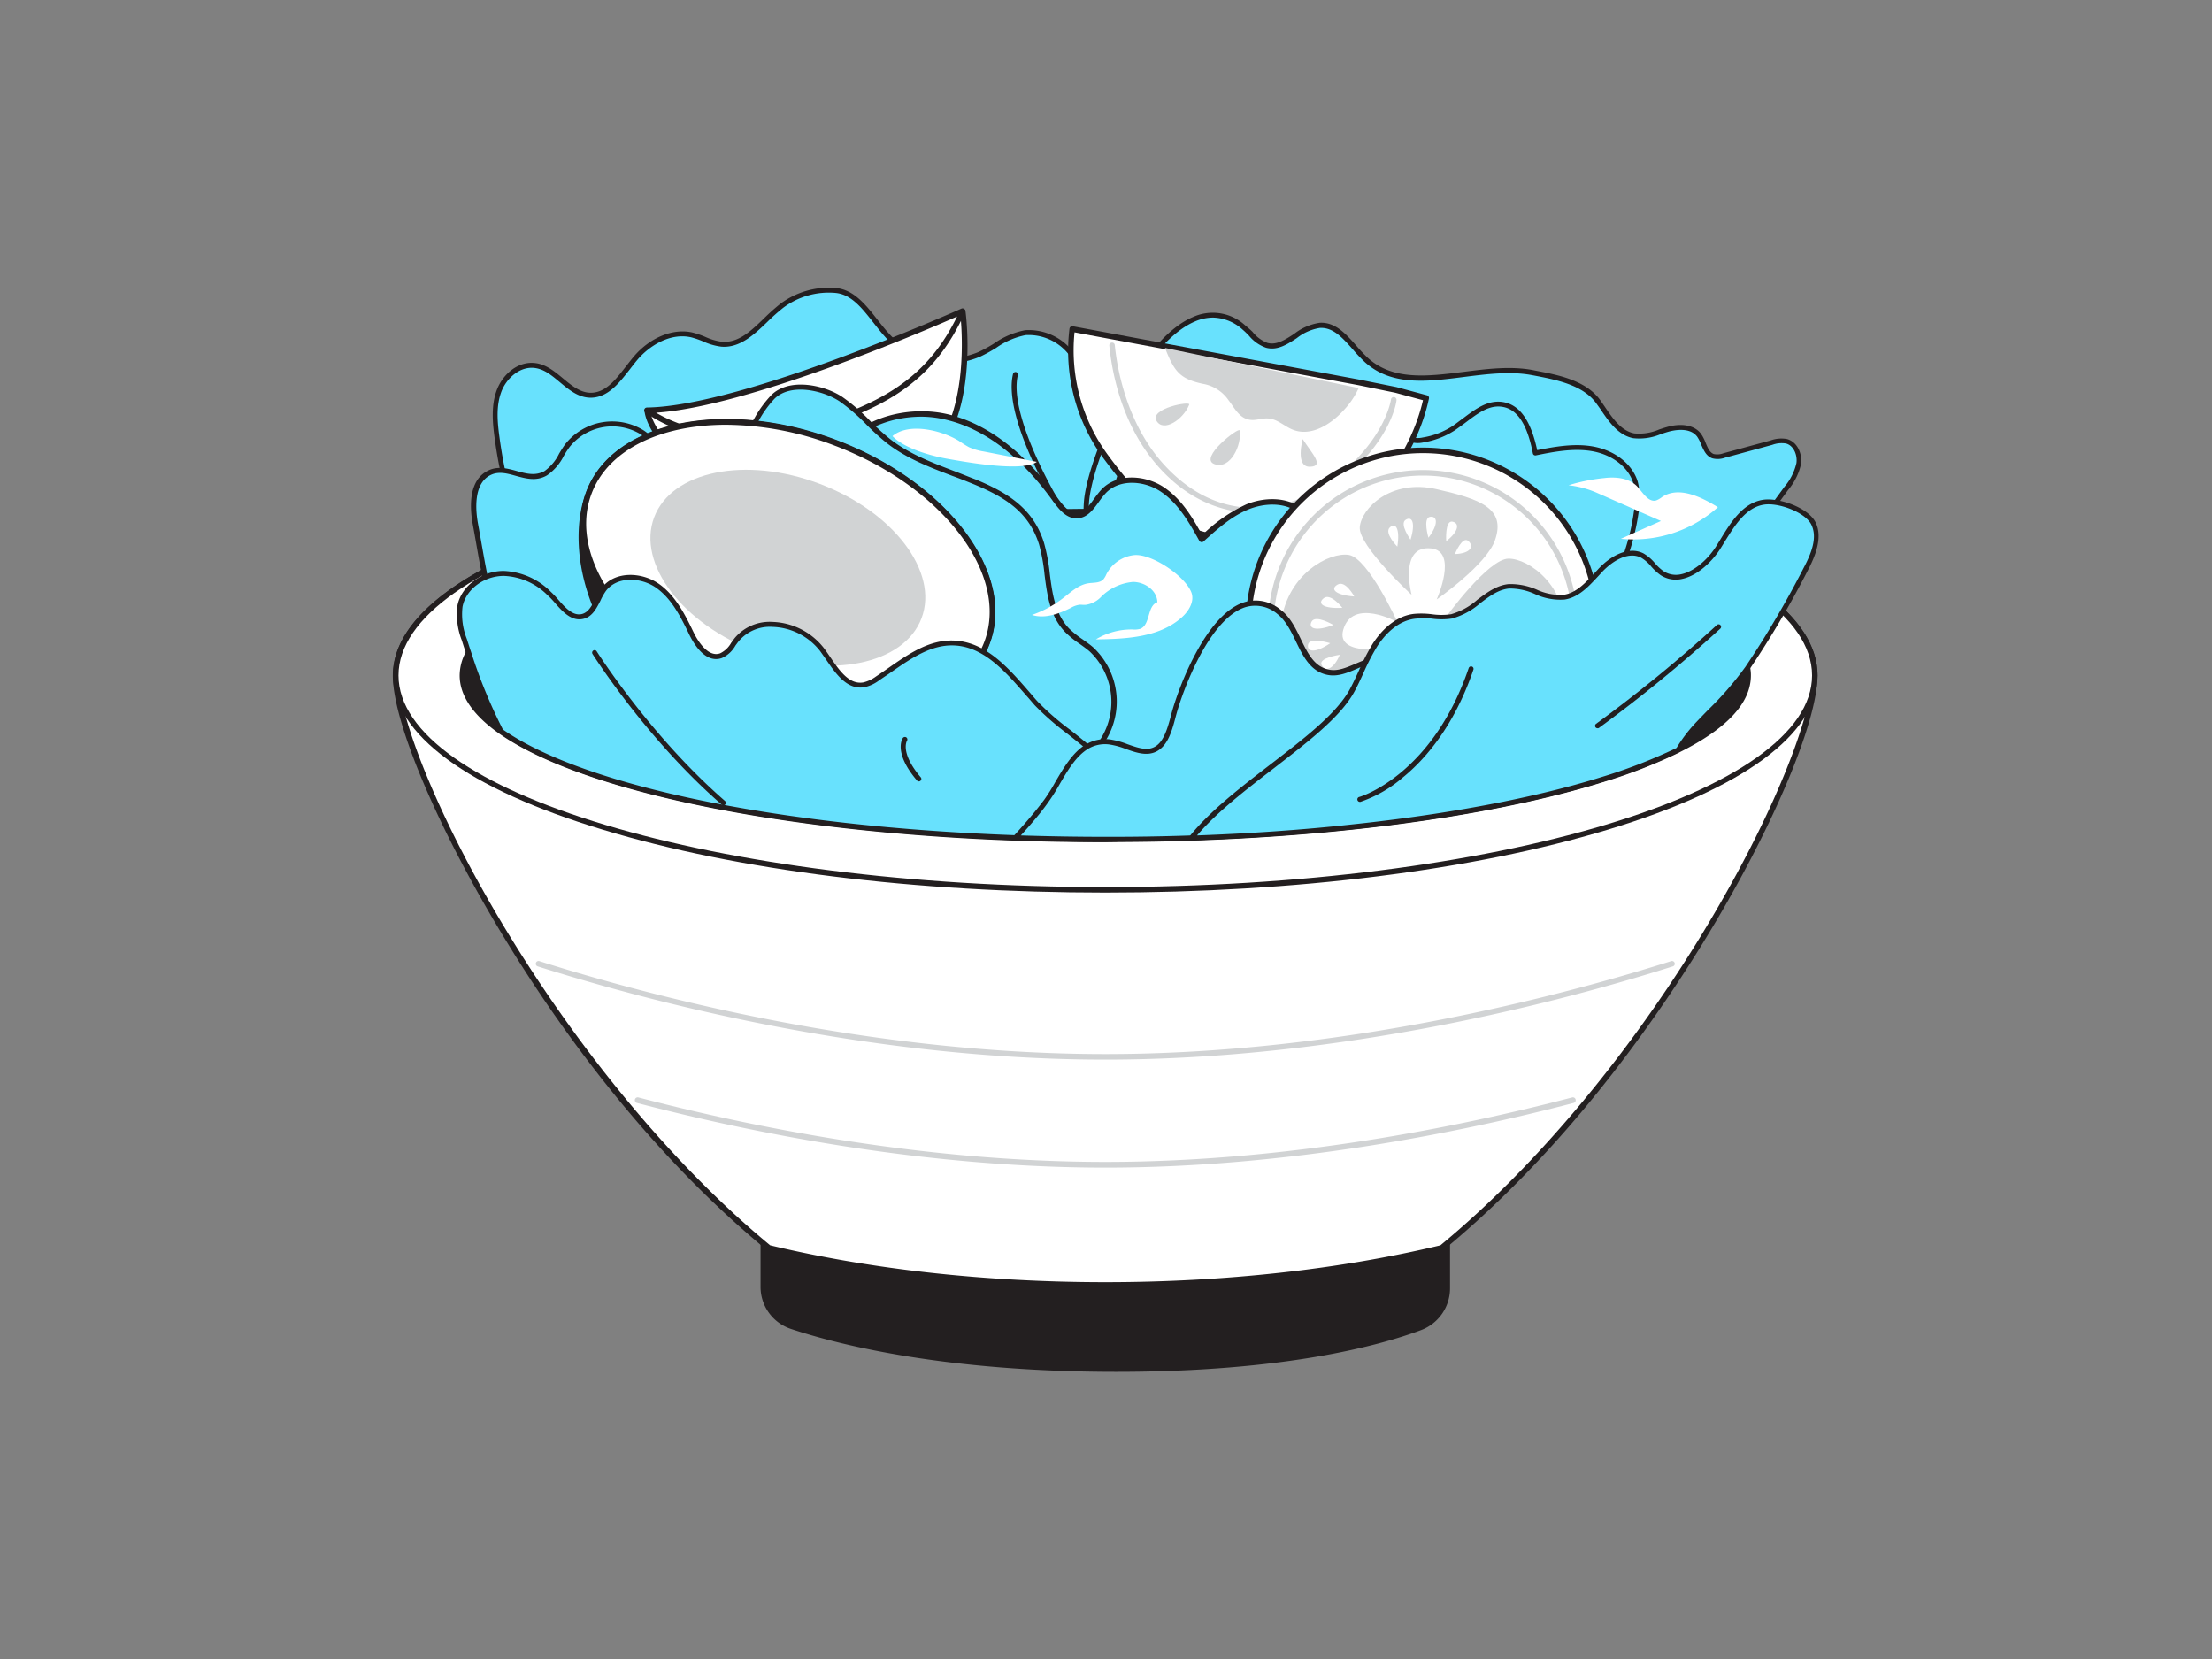 <svg xmlns="http://www.w3.org/2000/svg" viewBox="0 0 400 300"><rect x="0" y="0" width="400" height="300" fill="#808080" stroke="none"/><g id="_422_salad_flatline" data-name="#422_salad_flatline"><path d="M261.67,163.8V233a7.5,7.5,0,0,1-4.88,7c-7.63,2.85-24.74,7.52-54.93,7.52-31,0-50.2-4.91-58.69-7.74a7.47,7.47,0,0,1-5.11-7.1V163.8a308.31,308.31,0,0,1,61.81-5.94A308.06,308.06,0,0,1,261.67,163.8Z" fill="#231f20"/><path d="M201.85,248.07c-30.9,0-50.13-4.87-58.85-7.77a8,8,0,0,1-5.47-7.61V163.8a.53.53,0,0,1,.42-.53,310.89,310.89,0,0,1,61.92-6,310.71,310.71,0,0,1,61.91,6,.54.54,0,0,1,.43.53V233a8.07,8.07,0,0,1-5.23,7.52C249.43,243.34,232.23,248.07,201.85,248.07ZM138.6,164.24v68.45a6.93,6.93,0,0,0,4.74,6.59C152,242.16,171.1,247,201.85,247c30.21,0,47.27-4.7,54.75-7.49a7,7,0,0,0,4.54-6.52V164.24a310.12,310.12,0,0,0-61.27-5.84A310.12,310.12,0,0,0,138.6,164.24Z" fill="#231f20"/><path d="M328.18,122.14c0,7.75-7.54,26.82-20.56,48C295.9,189.19,279.75,210,260.7,225.65c-17.69,4.26-38.52,6.71-60.83,6.71s-43.14-2.45-60.83-6.71C120,210,103.83,189.19,92.11,170.11c-13-21.15-20.56-40.22-20.56-48,0-21.42,57.45-38.78,128.32-38.78S328.18,100.72,328.18,122.14Z" fill="#fff"/><path d="M199.87,232.86c-21.6,0-42.68-2.33-61-6.72a.54.54,0,0,1-.2-.1c-21.47-17.69-37.43-40-47-55.67-12.15-19.75-20.64-39.59-20.64-48.23,0-10.6,13.48-20.51,37.94-27.9,24.28-7.34,56.56-11.38,90.88-11.38s66.6,4,90.88,11.38c24.46,7.39,37.93,17.3,37.93,27.9,0,8.66-8.48,28.5-20.63,48.23-9.6,15.63-25.56,38-47,55.67a.54.54,0,0,1-.2.1C242.54,230.53,221.47,232.86,199.87,232.86Zm-60.6-7.67c18.17,4.36,39.12,6.67,60.6,6.67s42.43-2.31,60.6-6.67c16.64-13.73,33.23-33.38,46.73-55.34s20.48-40.54,20.48-47.71c0-21.11-57.33-38.28-127.81-38.28S72.05,101,72.05,122.14c0,7.15,7,25.84,20.49,47.71S122.62,211.46,139.27,225.19Zm121.43.46h0Z" fill="#231f20"/><ellipse cx="199.87" cy="122.14" rx="128.31" ry="38.77" fill="#fff"/><path d="M199.87,161.41c-34.32,0-66.59-4-90.87-11.38-24.47-7.39-37.94-17.3-37.94-27.89s13.47-20.5,37.94-27.9c24.28-7.33,56.55-11.37,90.87-11.37s66.59,4,90.87,11.37c24.47,7.4,37.94,17.3,37.94,27.9s-13.47,20.5-37.94,27.89C266.46,157.37,234.19,161.41,199.87,161.41Zm0-77.54c-70.48,0-127.81,17.16-127.81,38.27s57.33,38.27,127.81,38.27,127.81-17.17,127.81-38.27S270.34,83.87,199.87,83.87Z" fill="#231f20"/><path d="M108.39,71.21c2.68-.91,4.54-4.07,6.52-6.41,2.5-3,6.42-5.1,10.2-4.23,1.84.42,3.52,1.52,5.41,1.67,4.4.36,7.32-4.23,10.83-6.91a14.14,14.14,0,0,1,9.81-2.8c5.34.5,7.64,8.22,12.55,10.82a15.49,15.49,0,0,0,13.39.73c2.82-1.27,5.27-3.54,8.33-3.92s5.88,1.16,7.93,3.32A28.93,28.93,0,0,1,198,71c5.48,11.41,16.76,33.1,4.41,44.47-2.18,2-5.12,2.9-8,3.61a99.49,99.49,0,0,1-34.77,2.28c-5.16-.57-11.52-3.42-16.56-3.12-1.95.11-3.83,1.67-5.93,1.89a20.88,20.88,0,0,1-8-1.24,145.48,145.48,0,0,1-17.11-6.52,42.8,42.8,0,0,1-9.6-5.59c-8-6.57-11.16-17.35-12.56-27.61-.38-2.86-.65-5.85.37-8.55s3.74-5,6.59-4.54c3.73.55,6,5.18,9.76,5.35A4.77,4.77,0,0,0,108.39,71.21Z" fill="#68e1fd"/><path d="M170.71,122.45a103.5,103.5,0,0,1-11.1-.61,49,49,0,0,1-6.88-1.5c-3.3-.89-6.71-1.8-9.61-1.63a8.62,8.62,0,0,0-2.78.89,10.55,10.55,0,0,1-3.12,1,21.15,21.15,0,0,1-8.19-1.25,145.66,145.66,0,0,1-17.16-6.54,43.65,43.65,0,0,1-9.7-5.65c-6.76-5.56-10.93-14.68-12.72-27.9-.37-2.76-.68-5.94.4-8.77s3.86-5.29,7.07-4.82c1.92.28,3.44,1.55,4.92,2.78s3,2.48,4.79,2.57a4.4,4.4,0,0,0,1.61-.23h0c2-.67,3.5-2.67,5-4.6.45-.57.89-1.15,1.34-1.68,2.93-3.47,7.11-5.19,10.64-4.38a15.83,15.83,0,0,1,2.32.79,10.46,10.46,0,0,0,3,.88c3,.24,5.24-1.94,7.63-4.24a36.83,36.83,0,0,1,2.9-2.59,14.64,14.64,0,0,1,10.12-2.89c3.23.31,5.4,3.07,7.5,5.75,1.57,2,3.18,4,5.22,5.12a15.08,15.08,0,0,0,13,.72,25.91,25.91,0,0,0,2.83-1.55,14.59,14.59,0,0,1,5.64-2.41,10.13,10.13,0,0,1,8.3,3.46,28.48,28.48,0,0,1,4.73,7.67l.73,1.5c5.85,12.11,15.66,32.37,3.58,43.49-2.32,2.13-5.44,3-8.18,3.71A98.64,98.64,0,0,1,170.71,122.45Zm-26.86-4.65a37.48,37.48,0,0,1,9.11,1.67,47.32,47.32,0,0,0,6.75,1.48,98.37,98.37,0,0,0,34.61-2.28c2.64-.65,5.63-1.51,7.79-3.5,11.59-10.66,2-30.56-3.78-42.44l-.72-1.5A28.37,28.37,0,0,0,193,63.78a9.22,9.22,0,0,0-7.54-3.18,13.91,13.91,0,0,0-5.29,2.28,27.49,27.49,0,0,1-2.92,1.61,15.79,15.79,0,0,1-13.78-.75c-2.21-1.16-3.88-3.3-5.5-5.36-2.08-2.64-4-5.14-6.88-5.41a13.72,13.72,0,0,0-9.49,2.71,36.74,36.74,0,0,0-2.83,2.52c-2.43,2.34-5,4.75-8.32,4.49a11.14,11.14,0,0,1-3.28-.94A15.72,15.72,0,0,0,125,61c-3.9-.89-7.7,1.64-9.76,4.09-.44.52-.87,1.08-1.31,1.65-1.57,2-3.2,4.14-5.41,4.89h0a5.13,5.13,0,0,1-1.94.28c-2.1-.1-3.74-1.46-5.32-2.78s-2.81-2.33-4.48-2.58c-2.76-.4-5.21,1.89-6.11,4.26-1,2.63-.72,5.56-.34,8.33,1.76,13,5.82,21.92,12.4,27.33a42.29,42.29,0,0,0,9.5,5.52,144.53,144.53,0,0,0,17,6.51,20.54,20.54,0,0,0,7.84,1.21,9.91,9.91,0,0,0,2.85-.93,9.47,9.47,0,0,1,3.09-1ZM108.39,71.21h0Z" fill="#231f20"/><path d="M117,74.19s.57,8,15.7,13.62,28.17,3,36.08-5.77c7.64-8.43,5.29-25.77,5.29-25.77S167,69,148.74,72.64C129.81,76.38,117,74.19,117,74.19Z" fill="#fff"/><path d="M148.06,91.31a44.47,44.47,0,0,1-15.51-3c-15.26-5.7-16-13.72-16-14a.51.51,0,0,1,.16-.41.5.5,0,0,1,.42-.12c.13,0,12.93,2.12,31.53-1.55,17.79-3.52,25-16,25-16.13a.48.48,0,0,1,.53-.24.5.5,0,0,1,.4.42c.1.72,2.3,17.67-5.41,26.18C163.84,88.29,156.51,91.31,148.06,91.31Zm-30.4-16.53c.52,2,3.1,8,15.24,12.57,14.46,5.4,27.41,3.34,35.54-5.64,6.15-6.8,5.66-19.74,5.3-24-2.33,3.31-10,12.45-24.9,15.41C132.53,76.35,120.61,75.17,117.66,74.78Z" fill="#231f20"/><path d="M117,74.19s10.7,8.42,29.1,3.26c15.19-4.26,22.84-9.91,28-21.18C174.1,56.27,134.67,74,117,74.19Z" fill="#fff"/><path d="M134.5,79.61a35.19,35.19,0,0,1-10-1.38,24.67,24.67,0,0,1-7.82-3.65.5.5,0,0,1,.3-.89c17.34-.23,56.48-17.7,56.87-17.88a.51.51,0,0,1,.56.1.49.49,0,0,1,.1.56c-5.14,11.31-12.81,17.12-28.28,21.46A43.48,43.48,0,0,1,134.5,79.61Zm-15.89-5c3.33,2,13,6.36,27.39,2.34,14.58-4.09,22.07-9.5,27.07-19.71C166.47,60.15,135,73.57,118.61,74.63Z" fill="#231f20"/><path d="M316.08,122.14c0,4.84-4.56,9.4-12.62,13.43l-.91.45a94.59,94.59,0,0,1-12.84,4.9c-12,3.72-27.44,6.69-45.12,8.58-9.18,1-19,1.66-29.16,2-4.38.16-8.83.23-13.34.26h-2.22c-5.51,0-10.94-.1-16.25-.29-43.09-1.54-78.6-9.11-93-19.25-4.49-3.15-6.94-6.55-6.94-10.09a8.4,8.4,0,0,1,1.08-4c2.07-3.9,7.12-7.55,14.54-10.82C119.39,98.45,156.9,92.5,199.87,92.5a403.17,403.17,0,0,1,57.88,3.94c3.42.49,6.72,1,9.88,1.62q6.3,1.16,11.92,2.52c3.46.83,6.71,1.7,9.74,2.65C305,108,314.84,114.15,316,120.84A6.3,6.3,0,0,1,316.08,122.14Z" fill="#231f20"/><path d="M199.87,152.3c-5.4,0-10.87-.09-16.27-.28-42.76-1.53-78.52-9-93.31-19.35-4.76-3.34-7.17-6.88-7.17-10.53a9,9,0,0,1,1.14-4.28c2.09-3.93,7.07-7.66,14.8-11.06C119.87,97.65,158.5,92,199.87,92a408,408,0,0,1,58,3.93c3.44.51,6.77,1,9.9,1.64,4.15.75,8.17,1.6,11.95,2.52,3.61.86,6.8,1.73,9.77,2.65,16.56,5.07,25.91,11.3,27,18a6.64,6.64,0,0,1,.13,1.39c0,5-4.34,9.63-12.91,13.91l-.36.18-.56.27a94.82,94.82,0,0,1-12.91,4.94c-12.1,3.76-27.73,6.73-45.22,8.59-9.38,1-19.21,1.67-29.21,2-4.17.15-8.54.23-13.35.25Zm0-59.26c-41.23,0-79.69,5.65-100.37,14.74-7.51,3.31-12.31,6.87-14.29,10.59a7.84,7.84,0,0,0-1,3.77c0,3.28,2.25,6.53,6.7,9.65,14.64,10.29,50.17,17.63,92.74,19.15,5.38.19,10.84.29,16.23.29h2.21c4.8,0,9.16-.11,13.33-.26,10-.33,19.77-1,29.13-2,17.41-1.85,33-4.81,45-8.55a93.31,93.31,0,0,0,12.77-4.88l.54-.26.37-.18c8-4,12.31-8.51,12.31-13a6.18,6.18,0,0,0-.11-1.19c-1.05-6.24-10.38-12.34-26.3-17.21-2.94-.91-6.12-1.78-9.7-2.64-3.77-.91-7.77-1.76-11.89-2.51-3.13-.58-6.44-1.12-9.86-1.62A406,406,0,0,0,199.87,93Z" fill="#231f20"/><path d="M225,59.23c1.33,1.12,2.37,2.73,4.05,3.18,3.38.93,6.1-3.42,9.61-3.6s5.76,3.89,8.48,6.32c7.66,6.86,19.84.31,30,2.22,4.19.8,9.4,1.68,12,5.36,1.74,2.47,3.39,5.53,6.36,6.09,2,.39,4.05-.57,6-1.14s4.48-.63,5.73,1c.94,1.24,1,3.26,2.51,3.78a3.52,3.52,0,0,0,2-.13L320.31,80a5.29,5.29,0,0,1,2.72-.25c1.62.44,2.44,2.39,2.21,4.06A10.49,10.49,0,0,1,323,88.28q-5,6.84-10,13.67c-7.62,10.37-17.73,19.6-30.19,23.66-15.87,5.16-33.75,3.59-49.7-.24s-38-14.57-36.65-34.57C197.15,81.27,211.76,48.1,225,59.23Z" fill="#68e1fd"/><path d="M260.5,129.35A117.69,117.69,0,0,1,233,125.8c-18.76-4.51-38.32-16.08-37-35,.52-7.51,9.55-29.16,19.7-33.46a8.67,8.67,0,0,1,9.56,1.58h0A16,16,0,0,1,226.49,60,6.37,6.37,0,0,0,229.17,62c1.67.46,3.22-.56,4.86-1.63a9.77,9.77,0,0,1,4.62-2c2.84-.16,4.77,2.06,6.65,4.18a25.79,25.79,0,0,0,2.15,2.26c4.52,4,10.69,3.26,17.21,2.43,4.19-.53,8.51-1.08,12.52-.32l.38.08c4.14.78,9.28,1.75,11.89,5.46l.73,1.06c1.46,2.16,3,4.41,5.36,4.85a9.13,9.13,0,0,0,4.52-.72c.43-.14.87-.29,1.3-.41,2.73-.8,5.06-.35,6.22,1.18a7.21,7.21,0,0,1,.86,1.68c.38.9.7,1.69,1.44,2a3.12,3.12,0,0,0,1.78-.14l8.53-2.32a5.68,5.68,0,0,1,2.95-.25c1.92.52,2.8,2.72,2.54,4.55a11,11,0,0,1-2.33,4.66q-5,6.85-10,13.67c-8.8,12-19.32,20.21-30.42,23.83A72.57,72.57,0,0,1,260.5,129.35ZM219.36,57.43a8.34,8.34,0,0,0-3.27.7c-9.86,4.18-18.65,25.36-19.16,32.7-1.29,18.39,17.91,29.68,36.3,34.1,19.17,4.61,35.81,4.7,49.46.26,10.92-3.56,21.28-11.69,30-23.51q5-6.81,10-13.66a10.12,10.12,0,0,0,2.16-4.27c.21-1.41-.46-3.17-1.88-3.55a4.8,4.8,0,0,0-2.48.24l-8.53,2.32a3.92,3.92,0,0,1-2.32.12c-1.11-.39-1.54-1.44-2-2.45a6.84,6.84,0,0,0-.75-1.48c-1.38-1.82-4.37-1.12-5.26-.86-.42.12-.85.26-1.27.4a10,10,0,0,1-5,.75c-2.74-.52-4.44-3-5.93-5.23l-.72-1c-2.4-3.42-7.35-4.35-11.32-5.11l-.39-.07c-3.86-.73-8.12-.19-12.23.33-6.74.86-13.1,1.67-17.93-2.65a27.44,27.44,0,0,1-2.22-2.34c-1.82-2.05-3.53-4-5.94-3.87a9,9,0,0,0-4.17,1.84c-1.73,1.13-3.53,2.3-5.58,1.74a7.05,7.05,0,0,1-3.09-2.19c-.36-.37-.74-.75-1.13-1.08h0A8.22,8.22,0,0,0,219.36,57.43Z" fill="#231f20"/><path d="M210.7,71.56c3.24-2.17,8.66-1.42,9.82,2.31.55,1.78,0,3.9,1.12,5.44s3.37,1.81,5.24,1.37c3.2-.75,5.84-2.92,8.35-5.05s5.13-4.31,8.32-5.12,7.1.24,8.5,3.21c.94,2,.88,4.82,2.9,5.7a4.22,4.22,0,0,0,2.39.14,14.25,14.25,0,0,0,5.45-2.11c2.87-1.86,5.6-4.9,9-4.33,3.71.63,5.16,5.08,5.87,8.78,3.4-.68,6.89-1.36,10.3-.77s6.79,2.72,7.83,6a12.2,12.2,0,0,1,.18,5.21c-2,15.32-12.82,28.36-25.76,36.8-17,11.08-39.08,15.3-58.09,8.19-11.88-4.44-20.83-16.22-17.89-29.45,1.3-5.84,4.6-11.62,6.72-17.2C203.19,84.71,205,75.36,210.7,71.56Z" fill="#68e1fd"/><path d="M231.93,141.25a57,57,0,0,1-20-3.48c-11.4-4.26-21.3-15.92-18.18-30A60.38,60.38,0,0,1,198,96.46c.87-1.95,1.78-4,2.52-5.92.48-1.28.94-2.7,1.43-4.21,1.83-5.66,3.91-12.07,8.52-15.15a8.19,8.19,0,0,1,7-.84,5.28,5.28,0,0,1,3.45,3.39,10.05,10.05,0,0,1,.35,2.36,5.84,5.84,0,0,0,.72,3c1,1.46,3.2,1.55,4.77,1.19,3.19-.75,5.95-3.08,8.16-5,2.43-2.05,5.18-4.37,8.5-5.21s7.44.12,9,3.45a12.92,12.92,0,0,1,.72,2.15c.4,1.45.78,2.82,2,3.33a3.92,3.92,0,0,0,2.14.11,14,14,0,0,0,5.28-2c.67-.44,1.36-1,2-1.46,2.22-1.67,4.5-3.41,7.27-2.94,3,.51,5,3.36,6.14,8.69,3.14-.62,6.65-1.26,10-.68,4,.68,7.18,3.16,8.17,6.33a12.56,12.56,0,0,1,.2,5.4c-1.87,14-11.33,27.58-25.95,37.11A71.29,71.29,0,0,1,231.93,141.25ZM214.88,70.8a7.2,7.2,0,0,0-3.94,1.13h0c-4.35,2.9-6.37,9.16-8.16,14.67-.49,1.52-.95,3-1.44,4.26-.75,2-1.66,4-2.55,6A61.23,61.23,0,0,0,194.63,108c-3,13.54,6.59,24.81,17.62,28.93,17.71,6.63,39.82,3.5,57.69-8.15,14.41-9.39,23.72-22.68,25.55-36.48a11.81,11.81,0,0,0-.16-5c-.89-2.85-3.82-5.1-7.47-5.72-3.38-.58-7,.13-10.14.77a.5.5,0,0,1-.34-.07.44.44,0,0,1-.19-.29c-1-5.21-2.8-8-5.5-8.42-2.37-.4-4.42,1.14-6.59,2.78-.67.51-1.36,1-2.06,1.49A15,15,0,0,1,257.41,80a4.66,4.66,0,0,1-2.64-.17c-1.57-.68-2-2.33-2.46-3.91a12,12,0,0,0-.67-2c-1.31-2.8-5.1-3.71-8-3-3.12.79-5.67,2.94-8.14,5-2.29,1.93-5.14,4.34-8.54,5.14-1.84.43-4.43.28-5.71-1.56a6.47,6.47,0,0,1-.87-3.41,9.21,9.21,0,0,0-.31-2.15,4.42,4.42,0,0,0-2.9-2.82A6.83,6.83,0,0,0,214.88,70.8Zm-4.18.76h0Z" fill="#231f20"/><path d="M257.91,72c-1.53,7.38-8.52,22.9-25.17,25.1s-24.11-2.74-32.62-14.3a32,32,0,0,1-6.23-23.3l51.8,9.64,6.75,1.39Z" fill="#fff"/><path d="M225.59,98.1c-12.32,0-18.74-5.34-25.88-15A32.75,32.75,0,0,1,193.4,59.4.51.51,0,0,1,194,59l51.8,9.64L252.54,70l5.5,1.48a.5.5,0,0,1,.36.58c-1.75,8.45-9.12,23.32-25.6,25.49A54.45,54.45,0,0,1,225.59,98.1Zm-31.28-38a32,32,0,0,0,6.21,22.41c8.17,11.1,15.39,16.32,32.15,14.1,15.63-2.06,22.78-16,24.65-24.24l-5-1.35-6.72-1.38Z" fill="#231f20"/><path d="M226.81,92.73c-5.6,0-11.4-2.15-16.49-7.42-7.24-7.5-9.2-17.51-9.72-22.81a.5.5,0,0,1,.45-.55.49.49,0,0,1,.54.45c.41,4.16,2.16,14.66,9.45,22.21,10.57,11,23.19,7.69,30.79,1.57,8.78-7.07,9.69-13.87,9.7-13.94a.5.5,0,0,1,1,.12c0,.29-.94,7.25-10.06,14.6A25.33,25.33,0,0,1,226.81,92.73Z" fill="#d1d3d4"/><path d="M245.69,70.17a14.65,14.65,0,0,1-2.7,4c-2.33,2.58-5.88,4.8-9.13,3.56-1.57-.59-2.88-2-4.57-2.06-1.07-.08-2.13.39-3.19.25-2-.24-2.84-2.15-3.92-3.52a7.07,7.07,0,0,0-4.69-3c-4-.87-5.07-2.13-6.63-6-.07-.15-.13-.32-.19-.48Z" fill="#d1d3d4"/><path d="M215.05,73.16c.27-.7-7.17.7-5.93,2.91S214,75.85,215.05,73.16Z" fill="#d1d3d4"/><path d="M224.16,77.83c-.12-.65-7.47,5-4.57,6.09S224.62,80.4,224.16,77.83Z" fill="#d1d3d4"/><path d="M235.57,79.4s-1.41,5.06,1.3,5S237.28,82.07,235.57,79.4Z" fill="#d1d3d4"/><path d="M238.69,104.32c.34-4.28,0-9.2-3.38-11.86-2.67-2.12-6.57-2.1-9.74-.82s-5.77,3.61-8.3,5.9c-1.88-3.37-3.87-6.86-7.07-9s-8-2.5-10.63.29c-1.58,1.66-2.65,4.41-4.93,4.4-1.64,0-2.82-1.51-3.78-2.84-4.83-6.72-11.21-12.83-19.22-14.91s-17.74,1-21.21,8.52c-2.44,5.29-1.44,11.48,0,17.12,2.3,9.16,5.64,18.17,11.09,25.89s13.14,14.07,22.21,16.69c9.78,2.82,20.26,1.15,30.2-1.07C231.7,138.65,237.38,121.14,238.69,104.32Z" fill="#68e1fd"/><path d="M195,145.67a40.9,40.9,0,0,1-11.38-1.5c-8.56-2.47-16.54-8.46-22.48-16.88-4.83-6.84-8.48-15.36-11.17-26.06-1.39-5.55-2.48-12,.06-17.45C153.71,75.71,164,73,171.77,75c7.06,1.83,13.62,6.91,19.5,15.1,1,1.33,2,2.63,3.37,2.63h0c1.37,0,2.28-1.25,3.24-2.58a18.14,18.14,0,0,1,1.32-1.66c2.89-3,8-2.58,11.28-.37s5.18,5.54,6.92,8.64a28.21,28.21,0,0,1,8-5.57c2.92-1.18,7.14-1.57,10.23.89,2.87,2.28,4,6.29,3.57,12.29h0C237.44,126.73,229,139.77,214,143.11A88.64,88.64,0,0,1,195,145.67ZM166.6,75.35c-6.3,0-12.94,2.86-15.71,8.85-2.41,5.21-1.35,11.41,0,16.79,2.66,10.57,6.26,19,11,25.72,5.81,8.23,13.6,14.09,21.95,16.5,9.63,2.77,20.08,1.12,30-1.08,14.47-3.23,22.68-16,24.39-37.85.45-5.64-.6-9.37-3.19-11.43-2.76-2.19-6.58-1.82-9.24-.75-3.12,1.26-5.68,3.58-8.16,5.81a.47.47,0,0,1-.41.12.5.5,0,0,1-.36-.24c-1.75-3.15-3.74-6.71-6.91-8.85-2.93-2-7.47-2.43-10,.23a15.45,15.45,0,0,0-1.24,1.56c-1.06,1.47-2.17,3-4.05,3h0c-1.84,0-3.07-1.51-4.18-3-5.74-8-12.12-12.94-18.94-14.71A19.45,19.45,0,0,0,166.6,75.35Zm72.09,29h0Z" fill="#231f20"/><circle cx="257.32" cy="113" r="31.56" fill="#fff"/><path d="M257.32,145.06A32.06,32.06,0,1,1,289.39,113,32.09,32.09,0,0,1,257.32,145.06Zm0-63.12A31.06,31.06,0,1,0,288.39,113,31.09,31.09,0,0,0,257.32,81.94Z" fill="#231f20"/><path d="M257.32,141a28,28,0,1,1,28-28A28,28,0,0,1,257.32,141Zm0-55a27,27,0,1,0,27,27A27,27,0,0,0,257.32,86Z" fill="#d1d3d4"/><path d="M242.89,113.92c1.65-5.92,9.81-1.43,9.81-1.43s-5.3-11.57-8.78-12.14-11,3.35-12.22,12c-1.18,8.13,3,12,9.58,11.42,5-.42,10.54-6.58,10.54-6.58S241.5,118.91,242.89,113.92Zm-1-8.22c1.43-.81,3,2.16,3,2.16C241.45,107.61,240.47,106.5,241.89,105.7Zm-4.7,6.69c.72-1.29,3.92.62,3.92.62C238,114.22,236.47,113.67,237.19,112.39Zm-.65,4.15c.28-1.39,4-.23,4-.23C237.9,118.14,236.25,117.94,236.54,116.54Zm2.44,3.71c-.61-1.32,3.3-1.84,3.3-1.84C241.15,121.07,239.6,121.58,239,120.25Zm.39-12.08c1.24-1,3.37,1.74,3.37,1.74C239.31,110.11,238.12,109.15,239.37,108.17Z" fill="#d1d3d4"/><path d="M261.44,116.38s4.46,6.91,9.56,8.08c6.67,1.53,11.7-1.61,12.05-9.81.36-8.67-6.57-13.66-10.27-13.63s-11.35,10.63-11.35,10.63,9.24-3.19,9.8,2.9C271.7,119.68,261.44,116.38,261.44,116.38Zm8.91-8.11s2.18-2.69,3.49-1.68S273.92,108.54,270.35,108.27Zm2.89,5.65s3.65-1.4,4.14,0S276.2,115.58,273.24,113.92Zm0,3.34s4-.58,4.05.84S275.55,119.46,273.21,117.26ZM271,119.07s3.92,1.1,3,2.32S271.65,121.86,271,119.07Zm1.15-8.46s2.72-2.36,3.81-1.2S275.64,111.34,272.15,110.61Z" fill="#d1d3d4"/><path d="M256.91,126.85c-5.69,1-4-7.73-4-7.73s-8.74,9.08-8.28,12.26,8.84,8.59,16.79,6.23c7.51-2.23,9.59-5.53,7.3-10.89-1.76-4.1-11.44-8.71-11.44-8.71S261.7,126.05,256.91,126.85Zm-7,4.12c-1.11-.88,1.08-3.39,1.08-3.39C251.73,130.59,251,131.86,249.92,131Zm7.21,1.32c-1.34-.1-.54-3.56-.54-3.56C258.52,130.88,258.47,132.39,257.13,132.29Zm3.85-1.1c-1.31.32-1.31-3.27-1.31-3.27C262,129.4,262.29,130.88,261,131.19Zm2.6-3.55c-1,1-2.54-2-2.54-2C263.7,125.49,264.58,126.6,263.58,127.64Zm-10.78,4.49c-1.22-.67.6-3.55.6-3.55C254.54,131.4,254,132.79,252.8,132.13Z" fill="#d1d3d4"/><path d="M259.8,108.4s9.05-6.31,10.55-10.74c2-5.79-2.76-7.43-10.6-9.21-8.31-1.89-13.61,3.53-13.86,6.89s9.37,12.22,9.37,12.22-2.37-9,3.51-8.39C263.73,99.66,259.8,108.4,259.8,108.4Zm-7.12-9.55s-2.43-2.46-1.36-3.47S253.2,95.65,252.68,98.85Zm5.63-1.61s-1.07-3.58.29-3.78S260.13,94.84,258.31,97.24Zm3.21.62s-.26-3.76,1.1-3.53S263.81,96.12,261.52,97.86Zm1.57,2.33s1.35-3.36,2.45-2.34S265.82,100.1,263.09,100.19Zm-8-2.56S253,94.74,254.19,94,256,94.58,255.06,97.63Z" fill="#d1d3d4"/><path d="M86,94.79c-.56-3-.76-7.77,2.61-9.34s6.72,2.09,10.09.12c1.85-1.08,2.66-3.29,3.94-5a10.38,10.38,0,0,1,13.62-2.31c1.7,1.15,3,2.8,4.8,3.85,3.21,1.89,7.44,1.38,10.65-.51,4.28-2.52,5-6.72,8-9.77s9.14-1.74,12.31.35,5.62,5.27,8.66,7.64c4.53,3.52,10.19,5.13,15.49,7.31,5.72,2.35,10.24,5.1,12.14,11.18,1.61,5.12.63,11.49,4.62,15.66,1.3,1.36,3,2.27,4.42,3.49,5.14,4.43,5.51,13.3.77,18.15-4.26,4.35-11.13,5-17.1,3.77s-11.49-4-17.35-5.66c-10.76-3-21.79-.7-32.72.09-11.42.82-23.32-.39-32.6-8.35a27.26,27.26,0,0,1-4.88-5.77C88.53,112.2,87.57,103.4,86,94.79Z" fill="#68e1fd"/><path d="M186.24,140.38a26.31,26.31,0,0,1-5.34-.57,69.46,69.46,0,0,1-10-3.16c-2.4-.89-4.87-1.81-7.36-2.51-8.29-2.31-16.92-1.42-25.26-.57-2.39.24-4.87.5-7.3.67-14.53,1-25-1.64-32.93-8.46a27.09,27.09,0,0,1-5-5.85c-4.28-6.53-5.62-14.13-6.91-21.48-.21-1.19-.42-2.39-.64-3.58-.54-2.92-.9-8.08,2.86-9.82,1.73-.8,3.45-.33,5.11.13s3.35.93,5,0A8.4,8.4,0,0,0,101.12,82c.35-.57.71-1.17,1.12-1.72a10.83,10.83,0,0,1,14.23-2.41,20.6,20.6,0,0,1,2.22,1.81,15.55,15.55,0,0,0,2.56,2c2.83,1.67,6.84,1.47,10.2-.51,2.47-1.45,3.67-3.46,5-5.59a20.36,20.36,0,0,1,3-4.11c3.21-3.22,9.54-1.9,12.86.3a34.51,34.51,0,0,1,5,4.3,43.64,43.64,0,0,0,3.69,3.36c3.42,2.66,7.6,4.25,11.64,5.79,1.25.47,2.5,1,3.74,1.46,6.07,2.5,10.5,5.4,12.4,11.45a33.26,33.26,0,0,1,1.06,5.66c.46,3.54.94,7.2,3.46,9.84a17.83,17.83,0,0,0,2.49,2c.63.45,1.29.91,1.89,1.43a13.41,13.41,0,0,1,.8,18.8C195.56,138.82,191.22,140.38,186.24,140.38Zm-34.72-8.61a45.52,45.52,0,0,1,12.24,1.51c2.52.7,5,1.63,7.43,2.53a67.65,67.65,0,0,0,9.89,3.13c6.84,1.41,13.07,0,16.69-3.65a12.54,12.54,0,0,0-.74-17.5c-.57-.49-1.21-.94-1.82-1.38a17.22,17.22,0,0,1-2.63-2.14c-2.72-2.84-3.22-6.65-3.69-10.34a32.79,32.79,0,0,0-1-5.5C186.06,92.69,182,90,176,87.53c-1.23-.5-2.47-1-3.72-1.45-4.1-1.56-8.35-3.17-11.87-5.92a42.42,42.42,0,0,1-3.77-3.42,34.15,34.15,0,0,0-4.87-4.2c-3.07-2-8.86-3.29-11.74-.41a19.3,19.3,0,0,0-2.83,3.94c-1.28,2.13-2.6,4.34-5.27,5.9-3.63,2.14-8,2.34-11.11.51a17.06,17.06,0,0,1-2.7-2.12A19.39,19.39,0,0,0,116,78.62a9.9,9.9,0,0,0-13,2.21,16.64,16.64,0,0,0-1.07,1.65,9.31,9.31,0,0,1-3,3.47c-1.92,1.13-3.81.6-5.64.1-1.58-.44-3.07-.85-4.49-.19-3.33,1.54-2.76,6.7-2.36,8.85h0c.22,1.19.43,2.39.64,3.59,1.28,7.26,2.6,14.77,6.78,21.14a26.4,26.4,0,0,0,4.79,5.67c7.75,6.64,18,9.26,32.28,8.24,2.42-.17,4.89-.43,7.28-.67A131.43,131.43,0,0,1,151.52,131.77Z" fill="#231f20"/><path d="M151,80.07c19.87,7.5,32.17,23.69,27.46,36.17s-24.29,24.18-47,15.62-29.68-30.27-25-42.76S131.13,72.58,151,80.07Z" fill="#231f20"/><path d="M147,135.33a44.47,44.47,0,0,1-15.71-3c-23.49-8.86-29.86-31.31-25.28-43.44,4.8-12.74,25.08-16.94,45.19-9.35h0c20.12,7.59,32.58,24.12,27.77,36.86C175.46,125.73,163.13,135.33,147,135.33Zm-15.7-58.48c-11.73,0-21.27,4.43-24.29,12.44-4.42,11.73,1.82,33.45,24.66,42.06s41.88-3.57,46.3-15.3c4.59-12.18-7.58-28.09-27.15-35.47A55.81,55.81,0,0,0,131.29,76.85Z" fill="#231f20"/><ellipse cx="142.48" cy="102.67" rx="24.15" ry="38.45" transform="translate(-3.87 199.76) rotate(-69.34)" fill="#fff"/><path d="M153.6,129.52a56.73,56.73,0,0,1-19.82-3.78c-20.1-7.58-32.55-24.09-27.75-36.81s25.05-16.9,45.15-9.32h0c20.1,7.58,32.55,24.09,27.75,36.81C175.75,124.84,165.8,129.52,153.6,129.52ZM131.3,76.81c-11.76,0-21.31,4.44-24.33,12.47-4.61,12.21,7.58,28.14,27.16,35.53s39.26,3.46,43.86-8.74-7.58-28.14-27.16-35.53h0A55.9,55.9,0,0,0,131.3,76.81Z" fill="#231f20"/><ellipse cx="142.48" cy="102.67" rx="16.23" ry="25.84" transform="translate(-3.87 199.76) rotate(-69.34)" fill="#d1d3d4"/><path d="M203,150.24a13,13,0,0,1-.91,1.52h-2.22c-5.51,0-10.94-.1-16.25-.29-43.09-1.54-78.6-9.11-93-19.25a93,93,0,0,1-5.86-14.12c-.29-.82-.55-1.64-.8-2.46a12.39,12.39,0,0,1-.79-6c.68-3.52,4.35-5.95,7.94-5.94a12.33,12.33,0,0,1,8.19,3.6c.39.37.76.75,1.11,1.15,1.33,1.52,2.9,3.46,4.87,3s2.61-3.17,3.9-4.89c2.15-2.87,6.75-2.72,9.69-.69s4.62,5.41,6.17,8.65c1.08,2.2,3,4.84,5.37,4,1.29-.46,2-1.84,2.83-2.91,3.77-4.65,11.91-3,15.45,1.84,2.08,2.8,4.09,6.91,7.54,6.35a6.61,6.61,0,0,0,2.47-1.14c4.31-2.84,8.59-6.59,13.74-6.43,6.41.21,10.77,6.23,15,11,2.15,2.41,5.8,4.95,9.14,7.76C201.71,139.31,206.07,144.22,203,150.24Z" fill="#68e1fd"/><path d="M199.87,152.21c-5.4,0-10.87-.09-16.26-.28-42.75-1.53-78.49-8.94-93.27-19.34a.36.36,0,0,1-.14-.16,93.93,93.93,0,0,1-5.89-14.18c-.28-.8-.54-1.61-.79-2.43a12.89,12.89,0,0,1-.81-6.28c.68-3.53,4.35-6.3,8.36-6.3h0A12.74,12.74,0,0,1,99.59,107a15.6,15.6,0,0,1,1.14,1.18l.19.22c1.23,1.41,2.63,3,4.24,2.65,1.22-.27,1.85-1.5,2.52-2.8a14,14,0,0,1,1.12-1.92c2.34-3.12,7.22-2.92,10.31-.78s4.9,5.86,6.32,8.81c.53,1.1,2.47,4.63,4.8,3.78a4.56,4.56,0,0,0,2-1.92c.21-.28.42-.57.63-.84a8.23,8.23,0,0,1,6.83-2.92,12.27,12.27,0,0,1,9.33,4.78c.36.48.71,1,1.07,1.52,1.7,2.5,3.46,5.06,6,4.65a6.3,6.3,0,0,0,2.3-1.07c.74-.49,1.47-1,2.21-1.51,3.63-2.53,7.38-5.15,11.8-5,5.82.19,9.87,4.85,13.79,9.37.53.6,1,1.2,1.56,1.78a49.18,49.18,0,0,0,5.77,5c1.1.86,2.23,1.76,3.32,2.68,5,4.23,9.76,9.41,6.52,15.77a12.53,12.53,0,0,1-.94,1.57.45.45,0,0,1-.36.19Zm2.22-.45h0ZM90.94,131.92c14.7,10.27,50.2,17.59,92.7,19.11,5.38.19,10.84.29,16.23.29h2a10.85,10.85,0,0,0,.75-1.27h0c3-5.79-1.28-10.48-6.29-14.69-1.09-.91-2.21-1.8-3.3-2.66a50,50,0,0,1-5.89-5.14c-.52-.58-1-1.18-1.56-1.79-3.8-4.36-7.72-8.88-13.15-9.06-4.11-.13-7.75,2.39-11.26,4.83-.74.52-1.49,1-2.23,1.52a6.81,6.81,0,0,1-2.64,1.21c-3.14.52-5.15-2.43-6.92-5-.35-.52-.7-1-1.05-1.5a11.34,11.34,0,0,0-8.63-4.41,7.36,7.36,0,0,0-6.11,2.58c-.21.26-.4.53-.6.8a5.32,5.32,0,0,1-2.44,2.25c-3,1.06-5.11-2.61-5.91-4.24-1.68-3.51-3.29-6.56-6-8.47s-7.06-2.12-9.08.59a10.76,10.76,0,0,0-1,1.79c-.74,1.43-1.49,2.9-3.12,3.26-2.14.48-3.79-1.41-5.12-2.93l-.19-.22A14,14,0,0,0,99,107.62a11.78,11.78,0,0,0-7.88-3.48h0c-3.6,0-6.88,2.44-7.48,5.57a12,12,0,0,0,.77,5.81c.27.84.52,1.64.8,2.45A92.79,92.79,0,0,0,90.94,131.92Z" fill="#231f20"/><path d="M294.07,133.6a17.28,17.28,0,0,1-4.36,7.32c-12,3.72-27.44,6.69-45.12,8.58a424.83,424.83,0,0,1-42.5,2.26h-2.22c-5.51,0-10.94-.1-16.25-.29,2-2.14,3.86-4.32,5.58-6.61,2.18-2.92,4-7.84,7.4-9.86a6.44,6.44,0,0,1,4.08-.86c3.23.36,6.82,3.36,9.39.45,1.15-1.3,1.68-3.44,2.21-5.43,1.79-6.61,9.36-25.72,19-18.53,3.87,2.88,3.93,10.12,9.1,10.94,3.77.61,7.41-3.83,11.18-1.73,2.3,1.27,2.71,4.5,4.71,6.21a7.38,7.38,0,0,0,4.12,1.49,17.46,17.46,0,0,0,7.59-.89c4.38-1.55,8.12-4.84,12.69-5.64C288.42,119.65,296.28,125.53,294.07,133.6Z" fill="#68e1fd"/><path d="M199.87,152.21c-5.4,0-10.87-.09-16.26-.28a.46.46,0,0,1-.4-.28.45.45,0,0,1,.08-.47c2.3-2.5,4.06-4.6,5.55-6.58a33.1,33.1,0,0,0,2-3.2c1.46-2.5,3.11-5.34,5.52-6.78a6.89,6.89,0,0,1,4.36-.91,14.75,14.75,0,0,1,3.18.87c2.28.8,4.25,1.5,5.82-.28,1-1.16,1.55-3.1,2.05-5l.07-.27c1.3-4.79,6.16-17.73,13-20.08a7,7,0,0,1,6.73,1.31c1.71,1.27,2.7,3.31,3.65,5.29,1.28,2.64,2.49,5.13,5.26,5.57,1.51.25,3-.4,4.63-1.09,2.16-.93,4.38-1.88,6.7-.59a7.74,7.74,0,0,1,2.83,3.48,9.54,9.54,0,0,0,2,2.78,6.88,6.88,0,0,0,3.88,1.39,17,17,0,0,0,7.39-.88,35.62,35.62,0,0,0,5.17-2.49,24.88,24.88,0,0,1,7.6-3.16,13.05,13.05,0,0,1,11.73,3.76,9.69,9.69,0,0,1,2.18,9.38h0a17.56,17.56,0,0,1-4.46,7.51.41.41,0,0,1-.2.12c-12.09,3.76-27.72,6.73-45.2,8.59a419.26,419.26,0,0,1-42.55,2.26Zm-15.27-1.14c5.07.16,10.2.25,15.27.25.74,0,1.47,0,2.21,0a423.51,423.51,0,0,0,42.47-2.26c17.37-1.85,32.89-4.79,44.92-8.52a16.6,16.6,0,0,0,4.16-7.05h0a8.8,8.8,0,0,0-2-8.54,12.14,12.14,0,0,0-10.92-3.48,23.67,23.67,0,0,0-7.31,3.06,37.1,37.1,0,0,1-5.31,2.56,18.07,18.07,0,0,1-7.79.92,7.72,7.72,0,0,1-4.36-1.6,10,10,0,0,1-2.15-3,7.13,7.13,0,0,0-2.49-3.12c-1.93-1.08-3.86-.25-5.9.63-1.65.71-3.36,1.44-5.13,1.16-3.24-.52-4.6-3.34-5.92-6.07-.91-1.88-1.85-3.82-3.38-5a6.16,6.16,0,0,0-5.91-1.17c-6.42,2.22-11.11,14.8-12.38,19.47l-.07.26c-.52,2-1.07,4-2.24,5.34-2,2.23-4.53,1.33-6.79.53a13.7,13.7,0,0,0-3-.82,5.93,5.93,0,0,0-3.81.79c-2.2,1.32-3.72,3.93-5.19,6.46a33.33,33.33,0,0,1-2.08,3.28C188.19,147,186.61,148.85,184.6,151.07Zm105.11-10.15h0Z" fill="#231f20"/><path d="M326.53,102.88a171.11,171.11,0,0,1-10.58,18c-2.79,4-6.05,7-9.31,10.47a27.29,27.29,0,0,0-3.18,4.26l-.91.45a94.59,94.59,0,0,1-12.84,4.9c-12,3.72-27.44,6.69-45.12,8.58-9.18,1-19,1.66-29.16,2,7.84-9.77,24.43-18.29,29-26.64,1.46-2.68,2.48-5.62,4.12-8.2s4.11-4.87,7.15-5.26c2.24-.29,4.55.5,6.77,0,3.88-.79,6.45-5.08,10.4-5.44,3.41-.32,6.59,2.48,10,1.95,2.68-.41,4.54-2.74,6.42-4.73l.23-.26c2-2,5-3.84,7.48-2.54,1.42.75,2.23,2.31,3.57,3.18,3.45,2.25,7.87-1.09,10.11-4.56,2-3.07,4.13-7.59,8.13-8.24,2.67-.43,7.81,1.34,9.07,3.76C329.24,97.17,327.9,100.3,326.53,102.88Z" fill="#68e1fd"/><path d="M215.43,152a.45.45,0,0,1-.35-.73c3.7-4.61,9.3-8.92,14.71-13.08,6.11-4.7,11.87-9.13,14.27-13.49.6-1.11,1.14-2.28,1.66-3.42a40.46,40.46,0,0,1,2.47-4.81c1.17-1.83,3.69-5,7.47-5.46a14.69,14.69,0,0,1,3.25.06,12.06,12.06,0,0,0,3.5,0,12.28,12.28,0,0,0,4.74-2.62c1.72-1.29,3.5-2.63,5.69-2.83a11.89,11.89,0,0,1,5.05,1,10,10,0,0,0,4.91.93c2.22-.34,3.9-2.15,5.52-3.9l.65-.69a2.84,2.84,0,0,1,.24-.26c2.1-2.19,5.31-4,8-2.62a7.82,7.82,0,0,1,2.06,1.77,8.58,8.58,0,0,0,1.54,1.43,4.13,4.13,0,0,0,3.22.55c2.16-.46,4.62-2.42,6.28-5l.85-1.38c1.76-2.88,3.95-6.47,7.58-7.06,2.94-.48,8.19,1.41,9.54,4s.12,5.94-1.35,8.72h0a173.47,173.47,0,0,1-10.61,18,59.09,59.09,0,0,1-6.8,7.87c-.85.86-1.7,1.74-2.56,2.65a27.42,27.42,0,0,0-3.12,4.2.52.52,0,0,1-.19.17l-.35.17-.56.27a96,96,0,0,1-12.9,4.93c-12.09,3.76-27.72,6.73-45.2,8.59-9.38,1-19.2,1.67-29.2,2Zm41.39-40.17a9.24,9.24,0,0,0-1,.06c-3.42.44-5.74,3.36-6.82,5.06a40.11,40.11,0,0,0-2.42,4.7c-.53,1.15-1.07,2.34-1.69,3.47-2.48,4.53-8.32,9-14.5,13.78-5.07,3.9-10.3,7.92-13.93,12.17,9.63-.35,19.09-1,28.14-2,17.42-1.85,33-4.81,45-8.55a95.26,95.26,0,0,0,12.78-4.89l.55-.26.24-.12a27.48,27.48,0,0,1,3.16-4.23c.86-.92,1.72-1.8,2.57-2.67a59.09,59.09,0,0,0,6.71-7.74,174.22,174.22,0,0,0,10.55-17.92h0c1.36-2.57,2.58-5.52,1.35-7.89-1.14-2.19-6-4-8.61-3.53-3.22.53-5.21,3.78-7,6.65-.29.48-.58.95-.86,1.39-1.35,2.09-3.95,4.75-6.84,5.37a5,5,0,0,1-3.9-.67,9.85,9.85,0,0,1-1.71-1.57,6.79,6.79,0,0,0-1.82-1.59c-2.25-1.17-5.06.5-6.94,2.45l-.22.24-.65.7c-1.73,1.86-3.51,3.79-6.05,4.18a10.88,10.88,0,0,1-5.35-1,10.93,10.93,0,0,0-4.65-1c-1.95.18-3.55,1.38-5.24,2.66a13.15,13.15,0,0,1-5.11,2.77,12.74,12.74,0,0,1-3.75,0A20.11,20.11,0,0,0,256.82,111.78Zm46.64,23.79h0Z" fill="#231f20"/><path d="M205,100.39a6.42,6.42,0,0,0-4.93,3.45,3.84,3.84,0,0,1-.54.92c-.65.69-1.75.57-2.69.71-1.81.26-3.21,1.62-4.66,2.73a19.54,19.54,0,0,1-5.58,3c2.34.73,4.86-.19,7.06-1.29a4.13,4.13,0,0,1,1.61-.56c.4,0,.8.07,1.2,0a4.76,4.76,0,0,0,2.72-1.5,9.32,9.32,0,0,1,5.69-2.62c2.13,0,4.38,1.55,4.4,3.68-1.87.63-1.22,4-3.05,4.79a3.65,3.65,0,0,1-1.4.13,12.39,12.39,0,0,0-6.66,1.79c5.47-.07,11.48-.34,15.55-4,1.26-1.13,2.31-2.86,1.73-4.46C214.33,104.14,208.13,100,205,100.39Z" fill="#fff"/><path d="M245.89,145a.45.45,0,0,1-.12-.88c.13,0,13.21-3.86,19.82-23.32a.45.45,0,0,1,.57-.27.44.44,0,0,1,.28.56c-3.53,10.4-8.88,16.34-12.75,19.49A23.12,23.12,0,0,1,246,145,.23.23,0,0,1,245.89,145Z" fill="#231f20"/><path d="M288.89,131.69a.46.46,0,0,1-.37-.18.45.45,0,0,1,.1-.62A258,258,0,0,0,310.49,113a.45.45,0,0,1,.62.65,260,260,0,0,1-22,18A.42.42,0,0,1,288.89,131.69Z" fill="#231f20"/><path d="M130.81,145.62a.41.41,0,0,1-.29-.11c-13.65-11.86-23.28-27.11-23.38-27.26a.46.46,0,0,1,.15-.62.44.44,0,0,1,.61.15c.1.15,9.66,15.29,23.2,27.06a.44.44,0,0,1-.29.78Z" fill="#231f20"/><path d="M166.16,141.3a.46.46,0,0,1-.34-.16c-4.34-5.1-2.62-7.59-2.55-7.69a.46.46,0,0,1,.63-.1.45.45,0,0,1,.1.62s-1.3,2.12,2.5,6.59a.44.44,0,0,1-.05.63A.48.48,0,0,1,166.16,141.3Z" fill="#231f20"/><path d="M190.86,90.38s-9.05-15.15-7.24-22.69" fill="#68e1fd"/><path d="M190.86,90.82a.43.43,0,0,1-.38-.21c-.37-.63-9.12-15.4-7.29-23a.46.46,0,0,1,.54-.33.45.45,0,0,1,.33.54c-1.75,7.27,7.1,22.2,7.19,22.35a.45.45,0,0,1-.16.61A.46.46,0,0,1,190.86,90.82Z" fill="#231f20"/><path d="M290.09,86.45c2.14-.27,4.55,0,6,1.55,1,1.09,2,2.89,3.41,2.49a4.11,4.11,0,0,0,1.05-.61c3-2,7-.07,10.1,1.84a22.88,22.88,0,0,1-17.54,5.71l7.24-3.22-11.37-5a17.6,17.6,0,0,0-5.34-1.46A33.06,33.06,0,0,1,290.09,86.45Z" fill="#fff"/><path d="M187.49,83.52l-9.55-1.87a10.82,10.82,0,0,1-2.73-.79,17.78,17.78,0,0,1-1.6-1c-3.06-2-9.24-3.56-12.22-1,2.07,2.17,6.69,3.5,9.63,4.05C174.3,83.49,184.8,85.44,187.49,83.52Z" fill="#fff"/><path d="M199.87,191.61c-43,0-82.74-10.56-102.64-16.86a.49.49,0,0,1-.32-.62.49.49,0,0,1,.62-.33c19.85,6.28,59.52,16.81,102.34,16.81s82.49-10.53,102.33-16.81a.5.5,0,0,1,.63.33.49.49,0,0,1-.33.62C282.61,181.05,242.82,191.61,199.87,191.61Z" fill="#d1d3d4"/><path d="M199.87,211.14c-33,0-64.27-6.36-84.68-11.69a.5.5,0,1,1,.25-1c20.36,5.32,51.53,11.66,84.43,11.66s64.07-6.34,84.43-11.66a.5.5,0,0,1,.25,1C264.13,204.78,232.87,211.14,199.87,211.14Z" fill="#d1d3d4"/></g></svg>